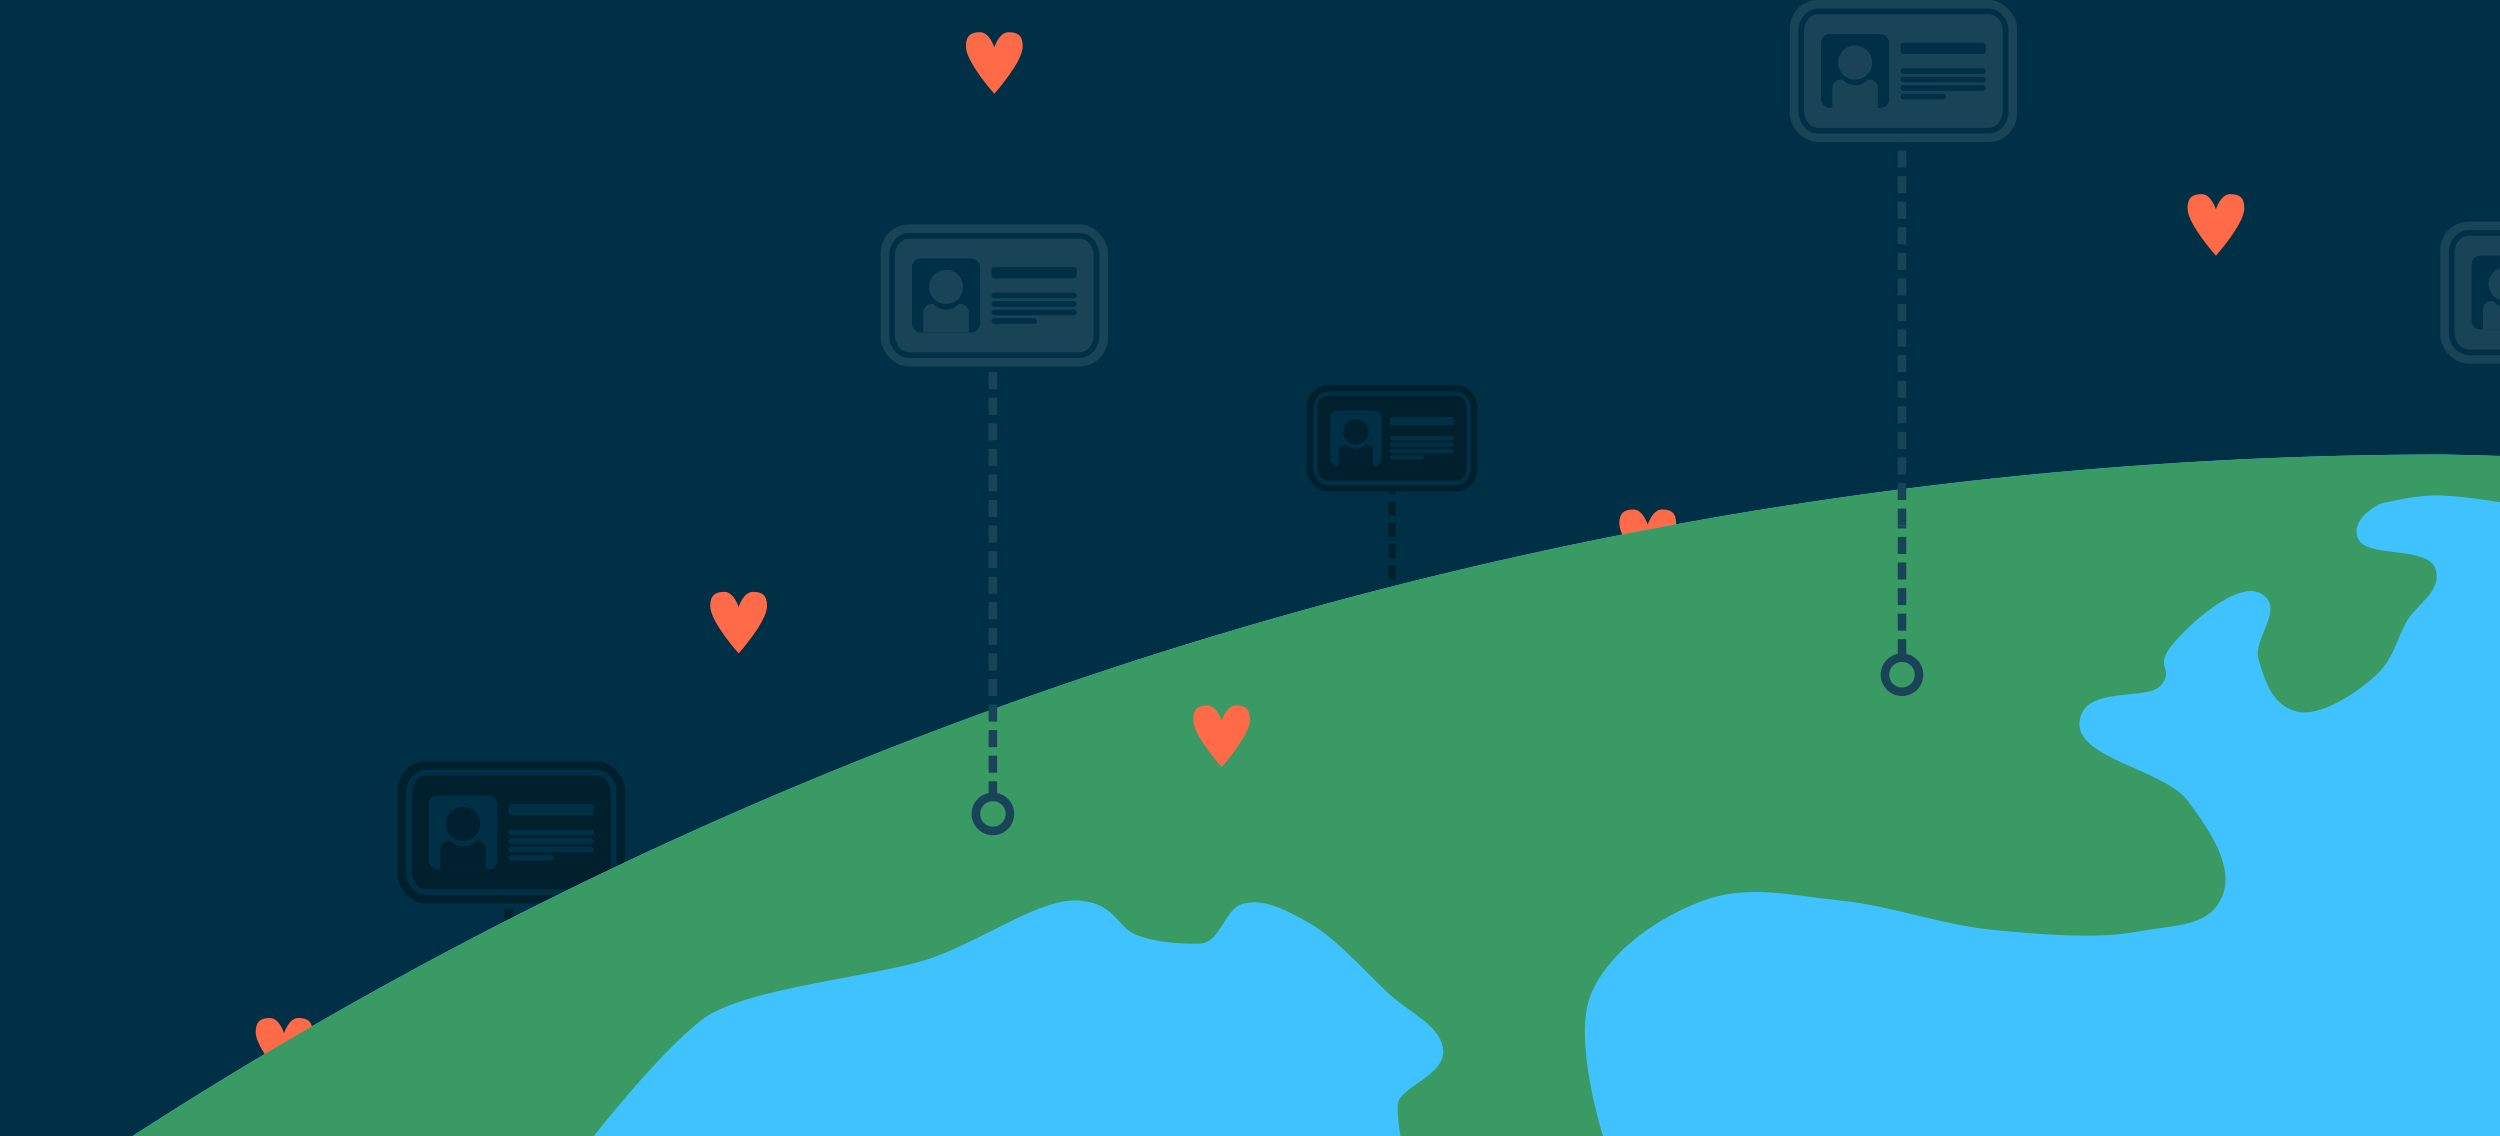 <?xml version="1.0" encoding="UTF-8" standalone="no"?>
<!-- Created with Inkscape (http://www.inkscape.org/) -->

<svg
   xmlns:dc="http://purl.org/dc/elements/1.1/"
   xmlns:cc="http://creativecommons.org/ns#"
   xmlns:rdf="http://www.w3.org/1999/02/22-rdf-syntax-ns#"
   xmlns:svg="http://www.w3.org/2000/svg"
   xmlns="http://www.w3.org/2000/svg"
   xmlns:sodipodi="http://sodipodi.sourceforge.net/DTD/sodipodi-0.dtd"
   xmlns:inkscape="http://www.inkscape.org/namespaces/inkscape"
   width="880"
   height="400"
   id="svg5738"
   version="1.1"
   inkscape:version="0.91+devel+osxmenu r12911"
   sodipodi:docname="splash-illustration.svg"
   viewBox="0 0 880 400">
  <defs
     id="defs5740">
    <clipPath
       clipPathUnits="userSpaceOnUse"
       id="clipPath8260">
      <rect
         ry="1.738281e-05"
         rx="0"
         y="707.362"
         x="815"
         height="85"
         width="60"
         id="rect8262"
         style="opacity:1;fill:#f2f2f2;fill-opacity:1;stroke:none;stroke-width:2;stroke-linecap:butt;stroke-linejoin:miter;stroke-miterlimit:4;stroke-dasharray:4, 2;stroke-dashoffset:0;stroke-opacity:1;marker:none" />
    </clipPath>
  </defs>
  <sodipodi:namedview
     id="base"
     pagecolor="#ffffff"
     bordercolor="#666666"
     borderopacity="1.0"
     inkscape:pageopacity="0.0"
     inkscape:pageshadow="2"
     inkscape:zoom="1"
     inkscape:cx="498.51339"
     inkscape:cy="220.72624"
     inkscape:document-units="px"
     inkscape:current-layer="layer1"
     showgrid="false"
     inkscape:window-width="1280"
     inkscape:window-height="751"
     inkscape:window-x="8"
     inkscape:window-y="23"
     inkscape:window-maximized="0"
     inkscape:snap-smooth-nodes="true"
     inkscape:object-nodes="true">
    <inkscape:grid
       type="xygrid"
       id="grid5746"
       empspacing="5"
       visible="true"
       enabled="true"
       snapvisiblegridlinesonly="true" />
  </sodipodi:namedview>
  <g
     inkscape:label="Layer 1"
     inkscape:groupmode="layer"
     id="layer1"
     transform="translate(0,-652.362)">
    <rect
       style="opacity:1;fill:#003046;fill-opacity:1;stroke:none;stroke-width:0;stroke-linecap:round;stroke-linejoin:round;stroke-miterlimit:4;stroke-dasharray:none;stroke-dashoffset:0;stroke-opacity:1;marker:none"
       id="rect5728"
       width="880"
       height="400"
       x="0"
       y="652.362" />
    <path
       sodipodi:nodetypes="cc"
       inkscape:connector-curvature="0"
       id="path8095"
       d="m 490,886.362 0,-61"
       style="opacity:0.5;fill:#000000;fill-rule:evenodd;stroke:#011017;stroke-width:2.5;stroke-linecap:butt;stroke-linejoin:miter;stroke-miterlimit:4;stroke-dasharray:5, 2.5;stroke-dashoffset:0;stroke-opacity:1" />
    <rect
       rx="10"
       ry="10"
       y="920.362"
       x="140"
       height="50"
       width="80"
       id="rect7997"
       style="opacity:0.5;fill:#011017;fill-opacity:1;stroke:none;stroke-width:4.264;stroke-linecap:butt;stroke-linejoin:miter;stroke-miterlimit:4;stroke-dasharray:8.528, 4.264;stroke-dashoffset:0;stroke-opacity:1;marker:none" />
    <rect
       rx="10"
       style="opacity:1;fill:#000000;fill-opacity:0;stroke:none;stroke-width:4.264;stroke-linecap:butt;stroke-linejoin:miter;stroke-miterlimit:4;stroke-dasharray:8.528, 4.264;stroke-dashoffset:0;stroke-opacity:1;marker:none"
       id="rect7999"
       width="80"
       height="50"
       x="140"
       y="920.362"
       ry="10" />
    <path
       style="opacity:1;fill:#003046;fill-opacity:1;stroke:none;stroke-width:5.083;stroke-linecap:butt;stroke-linejoin:miter;stroke-miterlimit:4;stroke-dasharray:10.167, 5.083;stroke-dashoffset:0;stroke-opacity:1;marker:none"
       d="m 150,923.362 c -3.878,0 -7,3.568 -7,8 l 0,28 c 0,4.432 3.122,8 7,8 l 60,0 c 3.878,0 7,-3.568 7,-8 l 0,-28 c 0,-4.432 -3.122,-8 -7,-8 l -60,0 z m 0,2 60,0 c 2.77,0 5,2.676 5,6 l 0,28 c 0,3.324 -2.23,6 -5,6 l -60,0 c -2.77,0 -5,-2.676 -5,-6 l 0,-28 c 0,-3.324 2.23,-6 5,-6 z"
       id="rect8001"
       inkscape:connector-curvature="0" />
    <rect
       ry="3"
       rx="3"
       y="932.362"
       x="151"
       height="26"
       width="24"
       id="rect8005"
       style="opacity:1;fill:#003046;fill-opacity:1;stroke:none;stroke-width:4.507;stroke-linecap:butt;stroke-linejoin:miter;stroke-miterlimit:4;stroke-dasharray:9.014, 4.507;stroke-dashoffset:0;stroke-opacity:1;marker:none" />
    <rect
       ry="1"
       rx="1"
       y="935.362"
       x="179"
       height="4"
       width="30"
       id="rect8007"
       style="opacity:1;fill:#003046;fill-opacity:1;stroke:none;stroke-width:5;stroke-linecap:butt;stroke-linejoin:miter;stroke-miterlimit:4;stroke-dasharray:10, 5;stroke-dashoffset:0;stroke-opacity:1;marker:none" />
    <rect
       ry="1"
       rx="1"
       y="944.362"
       x="179"
       height="2"
       width="30"
       id="rect8009"
       style="opacity:1;fill:#003046;fill-opacity:1;stroke:none;stroke-width:3.536;stroke-linecap:butt;stroke-linejoin:miter;stroke-miterlimit:4;stroke-dasharray:7.071, 3.536;stroke-dashoffset:0;stroke-opacity:1;marker:none" />
    <rect
       style="opacity:1;fill:#003046;fill-opacity:1;stroke:none;stroke-width:3.536;stroke-linecap:butt;stroke-linejoin:miter;stroke-miterlimit:4;stroke-dasharray:7.071, 3.536;stroke-dashoffset:0;stroke-opacity:1;marker:none"
       id="rect8011"
       width="30"
       height="2"
       x="179"
       y="947.362"
       rx="1"
       ry="1" />
    <rect
       ry="1"
       rx="1"
       y="950.362"
       x="179"
       height="2"
       width="30"
       id="rect8013"
       style="opacity:1;fill:#003046;fill-opacity:1;stroke:none;stroke-width:3.536;stroke-linecap:butt;stroke-linejoin:miter;stroke-miterlimit:4;stroke-dasharray:7.071, 3.536;stroke-dashoffset:0;stroke-opacity:1;marker:none" />
    <rect
       style="opacity:1;fill:#003046;fill-opacity:1;stroke:none;stroke-width:2.582;stroke-linecap:butt;stroke-linejoin:miter;stroke-miterlimit:4;stroke-dasharray:5.164, 2.582;stroke-dashoffset:0;stroke-opacity:1;marker:none"
       id="rect8015"
       width="16"
       height="2"
       x="179"
       y="953.362"
       rx="1"
       ry="1" />
    <path
       style="opacity:1;fill:#01202f;fill-opacity:1;stroke:none;stroke-width:7.071;stroke-linecap:butt;stroke-linejoin:miter;stroke-miterlimit:4;stroke-dasharray:14.142, 7.071;stroke-dashoffset:0;stroke-opacity:1;marker:none"
       d="m 163,936.362 a 6,6 0 0 0 -6,6 6,6 0 0 0 6,6 6,6 0 0 0 6,-6 6,6 0 0 0 -6,-6 z m -5,12 c -1.662,0 -3,1.338 -3,3 l 0,7 16,0 0,-7 c 0,-1.662 -1.338,-3 -3,-3 l -0.535,0 a 6,6 0 0 1 -4.465,2 6,6 0 0 1 -4.463,-2 l -0.537,0 z"
       id="circle8017"
       inkscape:connector-curvature="0" />
    <path
       style="opacity:0.5;fill:#000000;fill-rule:evenodd;stroke:#011017;stroke-width:3;stroke-linecap:butt;stroke-linejoin:miter;stroke-miterlimit:4;stroke-dasharray:6, 3;stroke-dashoffset:0;stroke-opacity:1"
       d="m 179,987.362 0,-15"
       id="path7995"
       inkscape:connector-curvature="0"
       sodipodi:nodetypes="cc" />
    <path
       style="opacity:1;fill:#ff6a49;fill-opacity:1;stroke:none;stroke-width:10;stroke-linecap:round;stroke-linejoin:round;stroke-miterlimit:4;stroke-dasharray:none;stroke-dashoffset:0;stroke-opacity:1;marker:none"
       d="m 260,866.029 c 0,0 1.667,-5.333 5,-5.333 3.333,0 5,1.196 5,5 0,5.54 -10,16.667 -10,16.667 0,0 -10,-11.127 -10,-16.667 0,-3.71 1.667,-5 5,-5 3.333,0 5,5.333 5,5.333 z"
       id="rect7906"
       inkscape:connector-curvature="0"
       sodipodi:nodetypes="czscszc" />
    <path
       style="opacity:1;fill:#ff6a49;fill-opacity:1;stroke:none;stroke-width:10;stroke-linecap:round;stroke-linejoin:round;stroke-miterlimit:4;stroke-dasharray:none;stroke-dashoffset:0;stroke-opacity:1;marker:none"
       d="m 580,837.029 c 0,0 1.667,-5.333 5,-5.333 3.333,0 5,1.196 5,5 0,5.54 -10,16.667 -10,16.667 0,0 -10,-11.127 -10,-16.667 0,-3.71 1.667,-5 5,-5 3.333,0 5,5.333 5,5.333 z"
       id="path7911"
       inkscape:connector-curvature="0"
       sodipodi:nodetypes="czscszc" />
    <path
       style="opacity:1;fill:#40c2fe;fill-opacity:1;stroke:none;stroke-width:0;stroke-linecap:round;stroke-linejoin:round;stroke-miterlimit:4;stroke-dasharray:none;stroke-dashoffset:0;stroke-opacity:1;marker:none"
       d="m 860,812.362 a 1500,1500 0 0 0 -813.539,240 l 833.539,0 0,-239.494 a 1500,1500 0 0 0 -20,-0.506 z"
       id="path5730"
       inkscape:connector-curvature="0" />
    <path
       style="opacity:1;fill:#ff6a49;fill-opacity:1;stroke:none;stroke-width:10;stroke-linecap:round;stroke-linejoin:round;stroke-miterlimit:4;stroke-dasharray:none;stroke-dashoffset:0;stroke-opacity:1;marker:none"
       d="m 780,726.029 c 0,0 1.667,-5.333 5,-5.333 3.333,0 5,1.196 5,5 0,5.54 -10,16.667 -10,16.667 0,0 -10,-11.127 -10,-16.667 0,-3.71 1.667,-5 5,-5 3.333,0 5,5.333 5,5.333 z"
       id="path7913"
       inkscape:connector-curvature="0"
       sodipodi:nodetypes="czscszc" />
    <path
       style="opacity:1;fill:#ff6a49;fill-opacity:1;stroke:none;stroke-width:10;stroke-linecap:round;stroke-linejoin:round;stroke-miterlimit:4;stroke-dasharray:none;stroke-dashoffset:0;stroke-opacity:1;marker:none"
       d="m 100,1016.029 c 0,0 1.667,-5.333 5,-5.333 3.333,0 5,1.196 5,5 0,5.54 -10,16.667 -10,16.667 0,0 -10,-11.127 -10,-16.667 0,-3.71 1.667,-5 5,-5 3.333,0 5,5.333 5,5.333 z"
       id="path7915"
       inkscape:connector-curvature="0"
       sodipodi:nodetypes="czscszc" />
    <path
       style="fill:#399a64;fill-opacity:1;fill-rule:evenodd;stroke:none;stroke-width:1px;stroke-linecap:butt;stroke-linejoin:miter;stroke-opacity:1"
       d="m 880,829.149 0,-16.281 c -6.665,-0.213 -13.332,-0.382 -20,-0.506 -50.01,0.011 -99.989,2.523 -149.748,7.527 -49.76,5.004 -99.239,12.495 -148.25,22.441 -49.011,9.947 -97.494,22.337 -145.268,37.127 -47.774,14.79 -94.778,31.96 -140.836,51.445 -46.058,19.485 -91.112,41.262 -134.994,65.248 -32.157,17.577 -63.659,36.327 -94.443,56.211 l 162.473,0 c 0,0 22.829,-29.25 38.066,-41 15.238,-11.751 63.104,-15.111 81.931,-22.135 18.826,-7.024 38.033,-20.983 51.069,-19.865 13.037,1.118 13.142,9.71 20.312,12.232 7.17,2.522 13.746,2.972 21.694,2.934 7.948,-0.039 8.6,-12.553 15.994,-14.165 7.394,-1.612 14.254,2.096 23,7 8.746,4.904 19.194,16.458 27,24 7.806,7.542 19.726,12.031 20,21 0.274,8.969 -15.921,12.726 -16,19 -0.079,6.274 1,11 1,11 l 71.285,0 c 0,0 -10.872,-34.291 -4.285,-50 6.587,-15.709 24.398,-27.548 40.08,-33.164 15.682,-5.616 31.116,-1.483 47.92,0.165 16.804,1.647 35.005,8.374 52.408,10.188 17.404,1.814 37.839,3.348 51.592,0.812 13.753,-2.537 25.275,-1.648 30,-12 4.725,-10.352 -3.537,-22.802 -11.788,-33.977 -8.251,-11.176 -39.608,-14.967 -38.212,-28.023 1.396,-13.056 23.931,-7.038 28.671,-12.794 4.74,-5.756 -2.008,-6.143 3,-13 5.008,-6.857 23.657,-24.393 32.329,-19.206 8.671,5.187 -3.167,15.711 -1,23 2.167,7.289 4.622,16.059 13.158,18.381 8.536,2.321 21.344,-6.54 27.842,-12.381 6.498,-5.841 7.472,-12.665 11,-19 3.528,-6.335 13.102,-11.057 10.172,-19 -2.93,-7.943 -24.568,-3.391 -27.244,-10.643 -2.676,-7.252 8.08,-12.104 8.08,-12.104 0,0 11.051,-2.651 17.592,-2.828 C 862.671,826.258 880,829.149 880,829.149 Z"
       id="path5747"
       inkscape:connector-curvature="0"
       sodipodi:nodetypes="cccczssscczzzzzzzzzzcczzzzzzzzzzzzzzzzzccc" />
    <path
       sodipodi:nodetypes="czscszc"
       inkscape:connector-curvature="0"
       id="path7909"
       d="m 430,906.029 c 0,0 1.667,-5.333 5,-5.333 3.333,0 5,1.196 5,5 0,5.54 -10,16.667 -10,16.667 0,0 -10,-11.127 -10,-16.667 0,-3.71 1.667,-5 5,-5 3.333,0 5,5.333 5,5.333 z"
       style="opacity:1;fill:#ff6a49;fill-opacity:1;stroke:none;stroke-width:10;stroke-linecap:round;stroke-linejoin:round;stroke-miterlimit:4;stroke-dasharray:none;stroke-dashoffset:0;stroke-opacity:1;marker:none" />
    <path
       sodipodi:nodetypes="czscszc"
       inkscape:connector-curvature="0"
       id="path8045"
       d="m 350,669.029 c 0,0 1.667,-5.333 5,-5.333 3.333,0 5,1.196 5,5 0,5.54 -10,16.667 -10,16.667 0,0 -10,-11.127 -10,-16.667 0,-3.71 1.667,-5 5,-5 3.333,0 5,5.333 5,5.333 z"
       style="opacity:1;fill:#ff6a49;fill-opacity:1;stroke:none;stroke-width:10;stroke-linecap:round;stroke-linejoin:round;stroke-miterlimit:4;stroke-dasharray:none;stroke-dashoffset:0;stroke-opacity:1;marker:none" />
    <path
       inkscape:connector-curvature="0"
       id="path8051"
       d="m 350,887.362 0,-75"
       style="fill:none;fill-rule:evenodd;stroke:#003046;stroke-width:3;stroke-linecap:butt;stroke-linejoin:miter;stroke-miterlimit:4;stroke-dasharray:6, 3;stroke-dashoffset:0;stroke-opacity:1" />
    <path
       style="opacity:1;fill:none;fill-opacity:1;fill-rule:evenodd;stroke:#194458;stroke-width:3;stroke-linecap:butt;stroke-linejoin:miter;stroke-miterlimit:4;stroke-dasharray:6, 3;stroke-dashoffset:0;stroke-opacity:1"
       d="m 349.5,906.362 0,-126"
       id="path8053"
       inkscape:connector-curvature="0"
       sodipodi:nodetypes="cc" />
    <rect
       rx="10"
       style="opacity:1;fill:#194458;fill-opacity:1;stroke:none;stroke-width:4.264;stroke-linecap:butt;stroke-linejoin:miter;stroke-miterlimit:4;stroke-dasharray:8.528, 4.264;stroke-dashoffset:0;stroke-opacity:1;marker:none"
       id="rect8055"
       width="80"
       height="50"
       x="310"
       y="731.362"
       ry="10" />
    <path
       id="path8057"
       d="m 320,734.362 c -3.878,0 -7,3.568 -7,8 l 0,28 c 0,4.432 3.122,8 7,8 l 60,0 c 3.878,0 7,-3.568 7,-8 l 0,-28 c 0,-4.432 -3.122,-8 -7,-8 l -60,0 z m 0,2 60,0 c 2.77,0 5,2.676 5,6 l 0,28 c 0,3.324 -2.23,6 -5,6 l -60,0 c -2.77,0 -5,-2.676 -5,-6 l 0,-28 c 0,-3.324 2.23,-6 5,-6 z"
       style="opacity:1;fill:#003046;fill-opacity:1;stroke:none;stroke-width:5.083;stroke-linecap:butt;stroke-linejoin:miter;stroke-miterlimit:4;stroke-dasharray:10.167, 5.083;stroke-dashoffset:0;stroke-opacity:1;marker:none"
       inkscape:connector-curvature="0" />
    <rect
       ry="3"
       rx="3"
       y="743.362"
       x="321"
       height="26"
       width="24"
       id="rect8059"
       style="opacity:1;fill:#003046;fill-opacity:1;stroke:none;stroke-width:5;stroke-linecap:butt;stroke-linejoin:miter;stroke-miterlimit:4;stroke-dasharray:10, 5;stroke-dashoffset:0;stroke-opacity:1;marker:none" />
    <rect
       ry="1"
       rx="1"
       y="746.362"
       x="349"
       height="4"
       width="30"
       id="rect8061"
       style="opacity:1;fill:#003046;fill-opacity:1;stroke:none;stroke-width:5;stroke-linecap:butt;stroke-linejoin:miter;stroke-miterlimit:4;stroke-dasharray:10, 5;stroke-dashoffset:0;stroke-opacity:1;marker:none" />
    <rect
       ry="1"
       rx="1"
       y="755.362"
       x="349"
       height="2"
       width="30"
       id="rect8063"
       style="opacity:1;fill:#003046;fill-opacity:1;stroke:none;stroke-width:3.536;stroke-linecap:butt;stroke-linejoin:miter;stroke-miterlimit:4;stroke-dasharray:7.071, 3.536;stroke-dashoffset:0;stroke-opacity:1;marker:none" />
    <rect
       style="opacity:1;fill:#003046;fill-opacity:1;stroke:none;stroke-width:3.536;stroke-linecap:butt;stroke-linejoin:miter;stroke-miterlimit:4;stroke-dasharray:7.071, 3.536;stroke-dashoffset:0;stroke-opacity:1;marker:none"
       id="rect8065"
       width="30"
       height="2"
       x="349"
       y="758.362"
       rx="1"
       ry="1" />
    <rect
       ry="1"
       rx="1"
       y="761.362"
       x="349"
       height="2"
       width="30"
       id="rect8067"
       style="opacity:1;fill:#003046;fill-opacity:1;stroke:none;stroke-width:3.536;stroke-linecap:butt;stroke-linejoin:miter;stroke-miterlimit:4;stroke-dasharray:7.071, 3.536;stroke-dashoffset:0;stroke-opacity:1;marker:none" />
    <rect
       style="opacity:1;fill:#003046;fill-opacity:1;stroke:none;stroke-width:2.582;stroke-linecap:butt;stroke-linejoin:miter;stroke-miterlimit:4;stroke-dasharray:5.164, 2.582;stroke-dashoffset:0;stroke-opacity:1;marker:none"
       id="rect8069"
       width="16"
       height="2"
       x="349"
       y="764.362"
       rx="1"
       ry="1" />
    <path
       id="path8071"
       d="m 333,747.362 a 6,6 0 0 0 -6,6 6,6 0 0 0 6,6 6,6 0 0 0 6,-6 6,6 0 0 0 -6,-6 z m -5,12 c -1.662,0 -3,1.338 -3,3 l 0,7 16,0 0,-7 c 0,-1.662 -1.338,-3 -3,-3 l -0.535,0 a 6,6 0 0 1 -4.465,2 6,6 0 0 1 -4.463,-2 l -0.537,0 z"
       style="opacity:1;fill:#194458;fill-opacity:1;stroke:none;stroke-width:7.071;stroke-linecap:butt;stroke-linejoin:miter;stroke-miterlimit:4;stroke-dasharray:14.142, 7.071;stroke-dashoffset:0;stroke-opacity:1;marker:none"
       inkscape:connector-curvature="0" />
    <path
       sodipodi:nodetypes="cc"
       inkscape:connector-curvature="0"
       id="path8073"
       d="m 349.5,942.362 0,-36"
       style="fill:none;fill-rule:evenodd;stroke:#194458;stroke-width:3;stroke-linecap:butt;stroke-linejoin:miter;stroke-miterlimit:4;stroke-dasharray:6, 3;stroke-dashoffset:0;stroke-opacity:1" />
    <rect
       style="opacity:0.5;fill:#011017;fill-opacity:1;stroke:none;stroke-width:3.198;stroke-linecap:butt;stroke-linejoin:miter;stroke-miterlimit:4;stroke-dasharray:6.396, 3.198;stroke-dashoffset:0;stroke-opacity:1;marker:none"
       id="rect8075"
       width="60"
       height="37.5"
       x="460"
       y="787.862"
       ry="7.5"
       rx="7.5" />
    <rect
       ry="7.5"
       y="787.862"
       x="460"
       height="37.5"
       width="60"
       id="rect8077"
       style="opacity:1;fill:#000000;fill-opacity:0;stroke:none;stroke-width:3.198;stroke-linecap:butt;stroke-linejoin:miter;stroke-miterlimit:4;stroke-dasharray:6.396, 3.198;stroke-dashoffset:0;stroke-opacity:1;marker:none"
       rx="7.5" />
    <path
       inkscape:connector-curvature="0"
       id="path8079"
       d="m 467.5,790.112 c -2.909,0 -5.25,2.676 -5.25,6 l 0,21 c 0,3.324 2.341,6 5.25,6 l 45,0 c 2.909,0 5.25,-2.676 5.25,-6 l 0,-21 c 0,-3.324 -2.341,-6 -5.25,-6 z m 0,1.5 45,0 c 2.078,0 3.75,2.007 3.75,4.5 l 0,21 c 0,2.493 -1.673,4.5 -3.75,4.5 l -45,0 c -2.078,0 -3.75,-2.007 -3.75,-4.5 l 0,-21 c 0,-2.493 1.673,-4.5 3.75,-4.5 z"
       style="opacity:1;fill:#003046;fill-opacity:1;stroke:none;stroke-width:3.813;stroke-linecap:butt;stroke-linejoin:miter;stroke-miterlimit:4;stroke-dasharray:7.625, 3.813;stroke-dashoffset:0;stroke-opacity:1;marker:none"
       sodipodi:nodetypes="ssssssssssssssssss" />
    <rect
       style="opacity:1;fill:#003046;fill-opacity:1;stroke:none;stroke-width:3.38;stroke-linecap:butt;stroke-linejoin:miter;stroke-miterlimit:4;stroke-dasharray:6.76, 3.38;stroke-dashoffset:0;stroke-opacity:1;marker:none"
       id="rect8081"
       width="18"
       height="19.5"
       x="468.25"
       y="796.862"
       rx="2.25"
       ry="2.25" />
    <rect
       style="opacity:1;fill:#003046;fill-opacity:1;stroke:none;stroke-width:3.75;stroke-linecap:butt;stroke-linejoin:miter;stroke-miterlimit:4;stroke-dasharray:7.5, 3.75;stroke-dashoffset:0;stroke-opacity:1;marker:none"
       id="rect8083"
       width="22.5"
       height="3"
       x="489.25"
       y="799.112"
       rx="0.75"
       ry="0.75" />
    <rect
       style="opacity:1;fill:#003046;fill-opacity:1;stroke:none;stroke-width:2.652;stroke-linecap:butt;stroke-linejoin:miter;stroke-miterlimit:4;stroke-dasharray:5.303, 2.652;stroke-dashoffset:0;stroke-opacity:1;marker:none"
       id="rect8085"
       width="22.5"
       height="1.5"
       x="489.25"
       y="805.862"
       rx="0.75"
       ry="0.75" />
    <rect
       ry="0.75"
       rx="0.75"
       y="808.112"
       x="489.25"
       height="1.5"
       width="22.5"
       id="rect8087"
       style="opacity:1;fill:#003046;fill-opacity:1;stroke:none;stroke-width:2.652;stroke-linecap:butt;stroke-linejoin:miter;stroke-miterlimit:4;stroke-dasharray:5.303, 2.652;stroke-dashoffset:0;stroke-opacity:1;marker:none" />
    <rect
       style="opacity:1;fill:#003046;fill-opacity:1;stroke:none;stroke-width:2.652;stroke-linecap:butt;stroke-linejoin:miter;stroke-miterlimit:4;stroke-dasharray:5.303, 2.652;stroke-dashoffset:0;stroke-opacity:1;marker:none"
       id="rect8089"
       width="22.5"
       height="1.5"
       x="489.25"
       y="810.362"
       rx="0.75"
       ry="0.75" />
    <rect
       ry="0.75"
       rx="0.75"
       y="812.612"
       x="489.25"
       height="1.5"
       width="12"
       id="rect8091"
       style="opacity:1;fill:#003046;fill-opacity:1;stroke:none;stroke-width:1.936;stroke-linecap:butt;stroke-linejoin:miter;stroke-miterlimit:4;stroke-dasharray:3.873, 1.936;stroke-dashoffset:0;stroke-opacity:1;marker:none" />
    <path
       inkscape:connector-curvature="0"
       id="path8093"
       d="m 477.25,799.862 c -2.485,0 -4.5,2.015 -4.5,4.5 10e-6,2.485 2.015,4.5 4.5,4.5 2.485,-10e-6 4.5,-2.015 4.5,-4.5 -10e-6,-2.485 -2.015,-4.5 -4.5,-4.5 z m -3.75,9 c -1.246,0 -2.25,1.003 -2.25,2.25 l 0,5.25 12,0 0,-5.25 c 0,-1.247 -1.004,-2.25 -2.25,-2.25 l -0.401,0 c -0.852,0.953 -2.07,1.498 -3.349,1.5 -1.278,-0.002 -2.495,-0.547 -3.347,-1.5 z"
       style="opacity:1;fill:#01202f;fill-opacity:1;stroke:none;stroke-width:5.303;stroke-linecap:butt;stroke-linejoin:miter;stroke-miterlimit:4;stroke-dasharray:10.607, 5.303;stroke-dashoffset:0;stroke-opacity:1;marker:none"
       sodipodi:nodetypes="sssssssccsscccs" />
    <circle
       r="7.5"
       cy="938.862"
       cx="349.5"
       id="circle8047"
       style="opacity:1;fill:#194458;fill-opacity:1;stroke:none;stroke-width:0.6px;stroke-linecap:butt;stroke-linejoin:miter;stroke-miterlimit:4;stroke-dasharray:none;stroke-dashoffset:0;stroke-opacity:1;marker:none" />
    <circle
       style="opacity:1;fill:#399a64;fill-opacity:1;stroke:none;stroke-width:0.36px;stroke-linecap:butt;stroke-linejoin:miter;stroke-miterlimit:4;stroke-dasharray:none;stroke-dashoffset:0;stroke-opacity:1;marker:none"
       id="circle8049"
       cx="349.5"
       cy="938.862"
       r="4.5" />
    <g
       id="g8168"
       clip-path="url(#clipPath8260)"
       transform="translate(5)">
      <rect
         rx="10"
         style="opacity:0.1;fill:#ffffff;fill-opacity:1;stroke:none;stroke-width:4.264;stroke-linecap:butt;stroke-linejoin:miter;stroke-miterlimit:4;stroke-dasharray:8.528, 4.264;stroke-dashoffset:0;stroke-opacity:1;marker:none"
         id="rect8097"
         width="80"
         height="50"
         x="854"
         y="730.362"
         ry="10" />
      <path
         id="path8099"
         d="m 864,733.362 c -3.878,0 -7,3.568 -7,8 l 0,28 c 0,4.432 3.122,8 7,8 l 60,0 c 3.878,0 7,-3.568 7,-8 l 0,-28 c 0,-4.432 -3.122,-8 -7,-8 l -60,0 z m 0,2 60,0 c 2.77,0 5,2.676 5,6 l 0,28 c 0,3.324 -2.23,6 -5,6 l -60,0 c -2.77,0 -5,-2.676 -5,-6 l 0,-28 c 0,-3.324 2.23,-6 5,-6 z"
         style="opacity:1;fill:#003046;fill-opacity:1;stroke:none;stroke-width:5.083;stroke-linecap:butt;stroke-linejoin:miter;stroke-miterlimit:4;stroke-dasharray:10.167, 5.083;stroke-dashoffset:0;stroke-opacity:1;marker:none"
         inkscape:connector-curvature="0" />
      <rect
         ry="3"
         rx="3"
         y="742.362"
         x="865"
         height="26"
         width="24"
         id="rect8101"
         style="opacity:1;fill:#003046;fill-opacity:1;stroke:none;stroke-width:5;stroke-linecap:butt;stroke-linejoin:miter;stroke-miterlimit:4;stroke-dasharray:10, 5;stroke-dashoffset:0;stroke-opacity:1;marker:none" />
      <rect
         ry="1"
         rx="1"
         y="745.362"
         x="893"
         height="4"
         width="30"
         id="rect8103"
         style="opacity:1;fill:#003046;fill-opacity:1;stroke:none;stroke-width:5;stroke-linecap:butt;stroke-linejoin:miter;stroke-miterlimit:4;stroke-dasharray:10, 5;stroke-dashoffset:0;stroke-opacity:1;marker:none" />
      <rect
         ry="1"
         rx="1"
         y="754.362"
         x="893"
         height="2"
         width="30"
         id="rect8105"
         style="opacity:1;fill:#003046;fill-opacity:1;stroke:none;stroke-width:3.536;stroke-linecap:butt;stroke-linejoin:miter;stroke-miterlimit:4;stroke-dasharray:7.071, 3.536;stroke-dashoffset:0;stroke-opacity:1;marker:none" />
      <rect
         style="opacity:1;fill:#003046;fill-opacity:1;stroke:none;stroke-width:3.536;stroke-linecap:butt;stroke-linejoin:miter;stroke-miterlimit:4;stroke-dasharray:7.071, 3.536;stroke-dashoffset:0;stroke-opacity:1;marker:none"
         id="rect8107"
         width="30"
         height="2"
         x="893"
         y="757.362"
         rx="1"
         ry="1" />
      <rect
         ry="1"
         rx="1"
         y="760.362"
         x="893"
         height="2"
         width="30"
         id="rect8109"
         style="opacity:1;fill:#003046;fill-opacity:1;stroke:none;stroke-width:3.536;stroke-linecap:butt;stroke-linejoin:miter;stroke-miterlimit:4;stroke-dasharray:7.071, 3.536;stroke-dashoffset:0;stroke-opacity:1;marker:none" />
      <rect
         style="opacity:1;fill:#003046;fill-opacity:1;stroke:none;stroke-width:2.582;stroke-linecap:butt;stroke-linejoin:miter;stroke-miterlimit:4;stroke-dasharray:5.164, 2.582;stroke-dashoffset:0;stroke-opacity:1;marker:none"
         id="rect8111"
         width="16"
         height="2"
         x="893"
         y="763.362"
         rx="1"
         ry="1" />
      <path
         id="path8113"
         d="m 877,746.362 a 6,6 0 0 0 -6,6 6,6 0 0 0 6,6 6,6 0 0 0 6,-6 6,6 0 0 0 -6,-6 z m -5,12 c -1.662,0 -3,1.338 -3,3 l 0,7 16,0 0,-7 c 0,-1.662 -1.338,-3 -3,-3 l -0.535,0 a 6,6 0 0 1 -4.465,2 6,6 0 0 1 -4.463,-2 l -0.537,0 z"
         style="opacity:1;fill:#194458;fill-opacity:1;stroke:none;stroke-width:7.071;stroke-linecap:butt;stroke-linejoin:miter;stroke-miterlimit:4;stroke-dasharray:14.142, 7.071;stroke-dashoffset:0;stroke-opacity:1;marker:none"
         inkscape:connector-curvature="0" />
    </g>
    <path
       style="fill:none;fill-rule:evenodd;stroke:#003046;stroke-width:3;stroke-linecap:butt;stroke-linejoin:miter;stroke-miterlimit:4;stroke-dasharray:6, 3;stroke-dashoffset:0;stroke-opacity:1"
       d="m 670,818.362 0,-75"
       id="path8206"
       inkscape:connector-curvature="0" />
    <path
       sodipodi:nodetypes="cc"
       inkscape:connector-curvature="0"
       id="path8208"
       d="m 669.5,837.362 0,-136"
       style="opacity:1;fill:none;fill-opacity:1;fill-rule:evenodd;stroke:#194458;stroke-width:3;stroke-linecap:butt;stroke-linejoin:miter;stroke-miterlimit:4;stroke-dasharray:6, 3;stroke-dashoffset:0;stroke-opacity:1" />
    <rect
       ry="10"
       y="652.362"
       x="630"
       height="50"
       width="80"
       id="rect8210"
       style="opacity:1;fill:#194458;fill-opacity:1;stroke:none;stroke-width:4.264;stroke-linecap:butt;stroke-linejoin:miter;stroke-miterlimit:4;stroke-dasharray:8.528, 4.264;stroke-dashoffset:0;stroke-opacity:1;marker:none"
       rx="10" />
    <path
       inkscape:connector-curvature="0"
       style="opacity:1;fill:#003046;fill-opacity:1;stroke:none;stroke-width:5.083;stroke-linecap:butt;stroke-linejoin:miter;stroke-miterlimit:4;stroke-dasharray:10.167, 5.083;stroke-dashoffset:0;stroke-opacity:1;marker:none"
       d="m 640,655.362 c -3.878,0 -7,3.568 -7,8 l 0,28 c 0,4.432 3.122,8 7,8 l 60,0 c 3.878,0 7,-3.568 7,-8 l 0,-28 c 0,-4.432 -3.122,-8 -7,-8 l -60,0 z m 0,2 60,0 c 2.77,0 5,2.676 5,6 l 0,28 c 0,3.324 -2.23,6 -5,6 l -60,0 c -2.77,0 -5,-2.676 -5,-6 l 0,-28 c 0,-3.324 2.23,-6 5,-6 z"
       id="path8212" />
    <rect
       style="opacity:1;fill:#003046;fill-opacity:1;stroke:none;stroke-width:5;stroke-linecap:butt;stroke-linejoin:miter;stroke-miterlimit:4;stroke-dasharray:10, 5;stroke-dashoffset:0;stroke-opacity:1;marker:none"
       id="rect8214"
       width="24"
       height="26"
       x="641"
       y="664.362"
       rx="3"
       ry="3" />
    <rect
       style="opacity:1;fill:#003046;fill-opacity:1;stroke:none;stroke-width:5;stroke-linecap:butt;stroke-linejoin:miter;stroke-miterlimit:4;stroke-dasharray:10, 5;stroke-dashoffset:0;stroke-opacity:1;marker:none"
       id="rect8216"
       width="30"
       height="4"
       x="669"
       y="667.362"
       rx="1"
       ry="1" />
    <rect
       style="opacity:1;fill:#003046;fill-opacity:1;stroke:none;stroke-width:3.536;stroke-linecap:butt;stroke-linejoin:miter;stroke-miterlimit:4;stroke-dasharray:7.071, 3.536;stroke-dashoffset:0;stroke-opacity:1;marker:none"
       id="rect8218"
       width="30"
       height="2"
       x="669"
       y="676.362"
       rx="1"
       ry="1" />
    <rect
       ry="1"
       rx="1"
       y="679.362"
       x="669"
       height="2"
       width="30"
       id="rect8220"
       style="opacity:1;fill:#003046;fill-opacity:1;stroke:none;stroke-width:3.536;stroke-linecap:butt;stroke-linejoin:miter;stroke-miterlimit:4;stroke-dasharray:7.071, 3.536;stroke-dashoffset:0;stroke-opacity:1;marker:none" />
    <rect
       style="opacity:1;fill:#003046;fill-opacity:1;stroke:none;stroke-width:3.536;stroke-linecap:butt;stroke-linejoin:miter;stroke-miterlimit:4;stroke-dasharray:7.071, 3.536;stroke-dashoffset:0;stroke-opacity:1;marker:none"
       id="rect8222"
       width="30"
       height="2"
       x="669"
       y="682.362"
       rx="1"
       ry="1" />
    <rect
       ry="1"
       rx="1"
       y="685.362"
       x="669"
       height="2"
       width="16"
       id="rect8224"
       style="opacity:1;fill:#003046;fill-opacity:1;stroke:none;stroke-width:2.582;stroke-linecap:butt;stroke-linejoin:miter;stroke-miterlimit:4;stroke-dasharray:5.164, 2.582;stroke-dashoffset:0;stroke-opacity:1;marker:none" />
    <path
       inkscape:connector-curvature="0"
       style="opacity:1;fill:#194458;fill-opacity:1;stroke:none;stroke-width:7.071;stroke-linecap:butt;stroke-linejoin:miter;stroke-miterlimit:4;stroke-dasharray:14.142, 7.071;stroke-dashoffset:0;stroke-opacity:1;marker:none"
       d="m 653,668.362 a 6,6 0 0 0 -6,6 6,6 0 0 0 6,6 6,6 0 0 0 6,-6 6,6 0 0 0 -6,-6 z m -5,12 c -1.662,0 -3,1.338 -3,3 l 0,7 16,0 0,-7 c 0,-1.662 -1.338,-3 -3,-3 l -0.535,0 a 6,6 0 0 1 -4.465,2 6,6 0 0 1 -4.463,-2 l -0.537,0 z"
       id="path8226" />
    <path
       style="fill:none;fill-rule:evenodd;stroke:#194458;stroke-width:3;stroke-linecap:butt;stroke-linejoin:miter;stroke-miterlimit:4;stroke-dasharray:6, 3;stroke-dashoffset:0;stroke-opacity:1"
       d="m 669.5,883.362 0,-46"
       id="path8228"
       inkscape:connector-curvature="0"
       sodipodi:nodetypes="cc" />
    <circle
       style="opacity:1;fill:#194458;fill-opacity:1;stroke:none;stroke-width:0.6px;stroke-linecap:butt;stroke-linejoin:miter;stroke-miterlimit:4;stroke-dasharray:none;stroke-dashoffset:0;stroke-opacity:1;marker:none"
       id="circle8230"
       cx="669.5"
       cy="889.862"
       r="7.5" />
    <circle
       r="4.5"
       cy="889.862"
       cx="669.5"
       id="circle8232"
       style="opacity:1;fill:#399a64;fill-opacity:1;stroke:none;stroke-width:0.36px;stroke-linecap:butt;stroke-linejoin:miter;stroke-miterlimit:4;stroke-dasharray:none;stroke-dashoffset:0;stroke-opacity:1;marker:none" />
  </g>
</svg>
